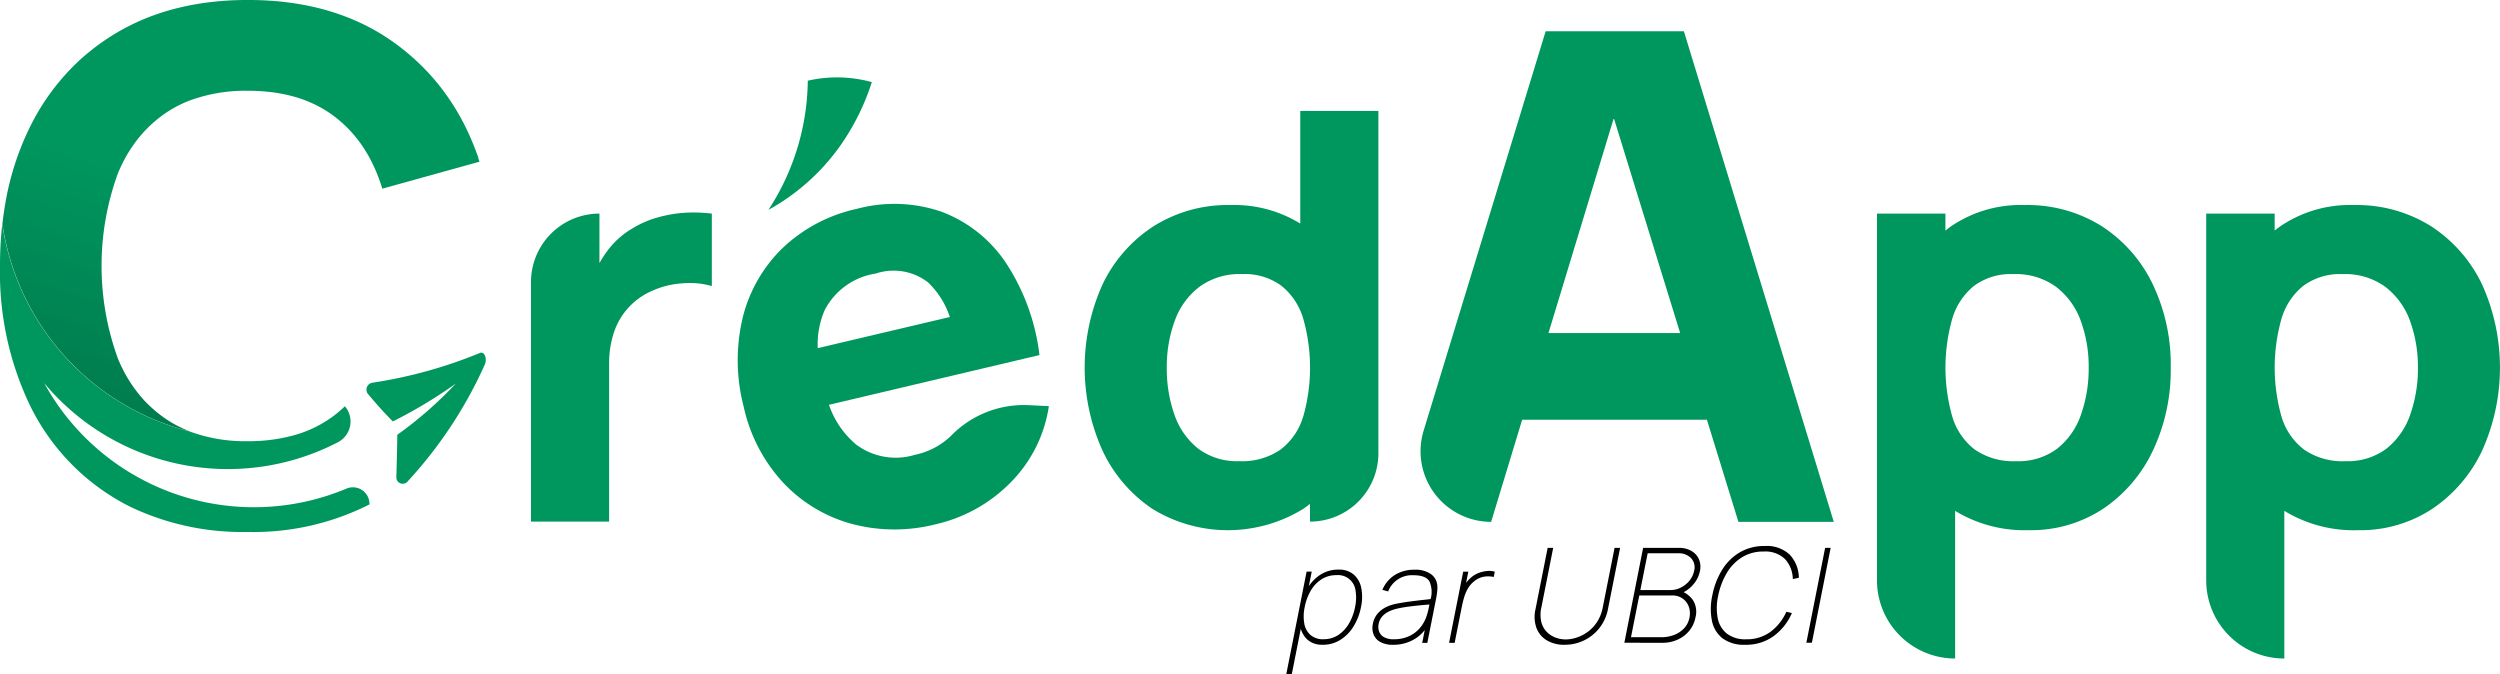 <svg xmlns="http://www.w3.org/2000/svg" xmlns:xlink="http://www.w3.org/1999/xlink" width="146.491" height="39.52" viewBox="0 0 146.491 39.52">
  <defs>
    <linearGradient id="linear-gradient" x1="0.485" y1="0.455" x2="0.169" y2="1.332" gradientUnits="objectBoundingBox">
      <stop offset="0" stop-opacity="0"/>
      <stop offset="1" stop-opacity="0.302"/>
    </linearGradient>
  </defs>
  <g id="Groupe_371" data-name="Groupe 371" transform="translate(-389.737 -387.276)">
    <path id="Tracé_1045" data-name="Tracé 1045" d="M642.607,484.3v4.244a4.7,4.7,0,0,0-1.745-.157,5.014,5.014,0,0,0-1.8.458,4.017,4.017,0,0,0-2.19,2.414,5.771,5.771,0,0,0-.284,1.865v9.224h-4.578V488.309a4.011,4.011,0,0,1,4.011-4.011h0V487.2a6.418,6.418,0,0,1,.5-.766,4.894,4.894,0,0,1,1.435-1.269,5.751,5.751,0,0,1,1.422-.626,7.534,7.534,0,0,1,1.588-.286A8.549,8.549,0,0,1,642.607,484.3Z" transform="translate(-211.159 -84.506)" fill="#00975f"/>
    <path id="Tracé_1046" data-name="Tracé 1046" d="M743.964,489.18a12.524,12.524,0,0,0-1.959-5.393,7.858,7.858,0,0,0-3.724-2.985,8.465,8.465,0,0,0-5.007-.193,9.15,9.15,0,0,0-4.326,2.266,8.5,8.5,0,0,0-2.357,4.049,10.756,10.756,0,0,0,.041,5.279,9.542,9.542,0,0,0,2.266,4.4,8.614,8.614,0,0,0,3.975,2.444,9.766,9.766,0,0,0,5.031.042,8.922,8.922,0,0,0,4.362-2.436,8.014,8.014,0,0,0,2.249-4.481l-1.245-.059a5.943,5.943,0,0,0-4.491,1.8l-.016.016a4.285,4.285,0,0,1-2.093,1.094,3.862,3.862,0,0,1-3.448-.6,5.269,5.269,0,0,1-1.593-2.329Zm-12.992-.406a5.046,5.046,0,0,1,.4-2.214,4.051,4.051,0,0,1,3-2.157,3.3,3.3,0,0,1,3.067.521,4.943,4.943,0,0,1,1.273,2.026Z" transform="translate(-293.318 -81.098)" fill="#00975f"/>
    <path id="Tracé_1047" data-name="Tracé 1047" d="M897.219,437.892v6.6a7.364,7.364,0,0,0-4.076-1.086,8.17,8.17,0,0,0-4.513,1.237,8.334,8.334,0,0,0-2.984,3.385,11.858,11.858,0,0,0-.015,9.767,8.407,8.407,0,0,0,2.916,3.409,8.441,8.441,0,0,0,8.855,0q.2-.138.386-.288v1.04h0a4.009,4.009,0,0,0,4.009-4.009V437.892Zm.168,17.915a3.8,3.8,0,0,1-1.313,1.921,3.954,3.954,0,0,1-2.432.685,3.788,3.788,0,0,1-2.406-.735,4.333,4.333,0,0,1-1.387-1.98,8.067,8.067,0,0,1-.451-2.766,7.769,7.769,0,0,1,.469-2.75,4.356,4.356,0,0,1,1.446-1.987,3.994,3.994,0,0,1,2.5-.744,3.627,3.627,0,0,1,2.3.685,3.879,3.879,0,0,1,1.278,1.921,10.5,10.5,0,0,1,0,5.749Z" transform="translate(-431.291 -44.115)" fill="#00975f"/>
    <path id="Tracé_1048" data-name="Tracé 1048" d="M1053.212,401.544h-8.1l-7.15,23.4a4.137,4.137,0,0,0,3.956,5.346h0l1.818-5.986h10.824l1.847,5.986h5.588Zm-7.935,17.683,3.829-12.6,3.887,12.6Z" transform="translate(-564.805 -12.435)" fill="#00975f"/>
    <path id="Tracé_1049" data-name="Tracé 1049" d="M1262.2,485.441a8.328,8.328,0,0,0-2.981-3.385,8.175,8.175,0,0,0-4.513-1.237,7.249,7.249,0,0,0-4.327,1.254c-.109.076-.214.157-.318.242v-.995h-4.011v21.49a4.58,4.58,0,0,0,4.58,4.58h0v-8.65a7.814,7.814,0,0,0,4.31,1.13,7.657,7.657,0,0,0,4.362-1.254,8.425,8.425,0,0,0,2.916-3.409,11.016,11.016,0,0,0,1.045-4.862A10.906,10.906,0,0,0,1262.2,485.441Zm-4.2,7.671a4.334,4.334,0,0,1-1.387,1.98,3.785,3.785,0,0,1-2.406.735,3.958,3.958,0,0,1-2.432-.685,3.8,3.8,0,0,1-1.311-1.921,10.5,10.5,0,0,1,0-5.749,3.877,3.877,0,0,1,1.278-1.921,3.616,3.616,0,0,1,2.3-.685,4,4,0,0,1,2.5.744,4.356,4.356,0,0,1,1.446,1.987,7.768,7.768,0,0,1,.467,2.75A8.065,8.065,0,0,1,1258,493.111Z" transform="translate(-746.329 -81.528)" fill="#00975f"/>
    <path id="Tracé_1050" data-name="Tracé 1050" d="M1412.4,485.441a8.328,8.328,0,0,0-2.982-3.385,8.18,8.18,0,0,0-4.512-1.237,7.261,7.261,0,0,0-4.329,1.254c-.109.076-.214.157-.316.24v-.992h-4.011v21.492a4.578,4.578,0,0,0,4.578,4.578h0v-8.652a7.8,7.8,0,0,0,4.312,1.132,7.657,7.657,0,0,0,4.362-1.254,8.44,8.44,0,0,0,2.916-3.409,11.846,11.846,0,0,0-.017-9.767Zm-4.2,7.671a4.332,4.332,0,0,1-1.387,1.98,3.788,3.788,0,0,1-2.406.735,3.954,3.954,0,0,1-2.432-.685,3.785,3.785,0,0,1-1.311-1.921,10.495,10.495,0,0,1,0-5.749,3.864,3.864,0,0,1,1.278-1.921,3.617,3.617,0,0,1,2.3-.685,4,4,0,0,1,2.5.744,4.372,4.372,0,0,1,1.446,1.987,7.818,7.818,0,0,1,.467,2.75A8.068,8.068,0,0,1,1408.2,493.111Z" transform="translate(-877.237 -81.528)" fill="#00975f"/>
    <path id="Tracé_1051" data-name="Tracé 1051" d="M742.609,422.786a14.07,14.07,0,0,1-2.306,7.567,11.822,11.822,0,0,0,1.32-.836,12.641,12.641,0,0,0,2.867-2.889,13.832,13.832,0,0,0,1.873-3.758A7.656,7.656,0,0,0,742.609,422.786Z" transform="translate(-305.539 -30.781)" fill="#00975f"/>
    <g id="Groupe_367" data-name="Groupe 367" transform="translate(389.737 387.276)">
      <path id="Tracé_1052" data-name="Tracé 1052" d="M411.387,505.864v.013a15.07,15.07,0,0,1-7.147,1.615,15.273,15.273,0,0,1-6.765-1.427c-.334-.162-.659-.336-.976-.527a13.008,13.008,0,0,1-5.007-5.466,18.047,18.047,0,0,1-1.755-8.166,22.034,22.034,0,0,1,.132-2.465A14.752,14.752,0,0,0,400.845,501.6h0a9.37,9.37,0,0,0,3.393.573,10.04,10.04,0,0,0,2.65-.328,7,7,0,0,0,2.217-1.024c.077-.052.152-.108.225-.165a7.488,7.488,0,0,0,.616-.53h0a1.369,1.369,0,0,1-.394,2.1,14.01,14.01,0,0,1-17.223-3.456,14.018,14.018,0,0,0,17.7,6.185A.971.971,0,0,1,411.387,505.864Z" transform="translate(-389.737 -476.32)" fill="#00975f"/>
      <path id="Tracé_1053" data-name="Tracé 1053" d="M418.733,396.762h0l-5.693,1.58v0a9.648,9.648,0,0,0-.594-1.509c-.032-.066-.066-.133-.1-.2-.1-.191-.208-.376-.32-.554a7.4,7.4,0,0,0-1.79-1.966,6.832,6.832,0,0,0-.781-.513,7.334,7.334,0,0,0-1.8-.707c-.217-.054-.442-.1-.671-.142s-.466-.069-.708-.094c-.362-.035-.739-.052-1.128-.052a9.377,9.377,0,0,0-3.469.6,6.909,6.909,0,0,0-1.279.668,7.571,7.571,0,0,0-.89.7s0,0,0,0a7.574,7.574,0,0,0-.773.828c-.06.075-.119.151-.175.229-.169.231-.329.473-.48.728a9.058,9.058,0,0,0-.536,1.089,15.839,15.839,0,0,0,0,10.848,8.164,8.164,0,0,0,1.564,2.479c.065.068.129.135.2.2a7.224,7.224,0,0,0,.861.731c.077.055.156.111.234.163q.157.1.319.2a6.825,6.825,0,0,0,.677.348c.117.052.236.1.357.148a14.751,14.751,0,0,1-10.976-12.157V400.4q.065-.591.163-1.159a16.248,16.248,0,0,1,1.46-4.537,13.359,13.359,0,0,1,2.779-3.781q.335-.317.7-.61a13.1,13.1,0,0,1,1.532-1.073l.211-.125q.531-.3,1.095-.559a13.666,13.666,0,0,1,2.38-.811c.236-.058.474-.109.716-.157.4-.077.818-.14,1.239-.188s.853-.08,1.295-.1h0c.265-.009.533-.015.8-.015q.321,0,.637.009.474.016.932.052c.2.015.406.035.607.06s.4.051.593.08q.439.067.864.157a14,14,0,0,1,2.165.639c.257.1.511.208.759.322a12.3,12.3,0,0,1,2.1,1.236,13.3,13.3,0,0,1,1.239,1.021,0,0,0,0,1,0,0c.129.12.256.242.38.366q.416.42.791.873c.086.1.172.211.256.32a13.7,13.7,0,0,1,1.657,2.764c.114.253.222.508.323.771.068.174.134.351.2.531C418.674,396.58,418.7,396.671,418.733,396.762Z" transform="translate(-390.638 -387.286)" fill="#00975f"/>
      <path id="Tracé_1054" data-name="Tracé 1054" d="M418.721,396.752l-5.693,1.578a9.651,9.651,0,0,0-.594-1.509c-.032-.066-.068-.133-.1-.2q-.15-.287-.319-.554a7.4,7.4,0,0,0-1.79-1.966,6.829,6.829,0,0,0-.781-.513,7.334,7.334,0,0,0-1.8-.707c-.217-.055-.442-.1-.671-.142s-.466-.071-.708-.094c-.362-.035-.739-.054-1.128-.054a9.342,9.342,0,0,0-3.469.6,6.908,6.908,0,0,0-1.279.668,7.263,7.263,0,0,0-.89.7s0,0,0,0a7.168,7.168,0,0,0-.773.828c-.06.075-.119.151-.175.229a7.891,7.891,0,0,0-.48.728,9.058,9.058,0,0,0-.536,1.089,15.839,15.839,0,0,0,0,10.848,8.165,8.165,0,0,0,1.564,2.479c.065.069.131.137.2.2a7.224,7.224,0,0,0,.861.731c.077.055.156.109.234.162.1.069.211.135.319.2a7.2,7.2,0,0,0,.677.348c.117.052.236.1.357.148A14.751,14.751,0,0,1,390.761,400.4a.009.009,0,0,1,0-.006q.065-.591.165-1.159a16.249,16.249,0,0,1,1.46-4.537,13.359,13.359,0,0,1,2.779-3.781c.223-.211.456-.416.7-.61a13.112,13.112,0,0,1,1.532-1.075c.069-.042.14-.083.211-.123q.531-.3,1.095-.559a13.553,13.553,0,0,1,2.38-.813c.236-.057.474-.109.716-.155.4-.077.818-.14,1.239-.188s.854-.082,1.295-.1h0q.4-.016.8-.017c.214,0,.426,0,.637.011q.474.014.932.052c.2.015.406.035.607.06s.4.049.593.08q.439.067.864.157a13.829,13.829,0,0,1,2.165.639c.257.1.511.206.759.322a12.4,12.4,0,0,1,2.1,1.235,13.332,13.332,0,0,1,1.239,1.022,0,0,0,0,1,0,0c.129.119.256.242.38.366q.416.42.791.873c.086.1.171.212.256.32a13.769,13.769,0,0,1,1.656,2.764c.114.253.222.508.323.771.068.174.132.351.2.531C418.661,396.571,418.692,396.661,418.721,396.752Z" transform="translate(-390.628 -387.276)" fill="url(#linear-gradient)"/>
      <path id="Tracé_1055" data-name="Tracé 1055" d="M558.653,555.451c0-.1.048-1.616.055-2.5a22.92,22.92,0,0,0,3.427-3,27.8,27.8,0,0,1-3.689,2.218c-.571-.58-.875-.922-1.474-1.63a.415.415,0,0,1,.317-.646,27.068,27.068,0,0,0,6.268-1.741c.277-.1.441.376.26.725a25.359,25.359,0,0,1-4.538,6.845A.373.373,0,0,1,558.653,555.451Z" transform="translate(-535.428 -527.474)" fill="#00975f"/>
    </g>
    <g id="Groupe_369" data-name="Groupe 369" transform="translate(465.106 419.266)">
      <g id="Groupe_368" data-name="Groupe 368" transform="translate(0 0)">
        <path id="Tracé_1056" data-name="Tracé 1056" d="M976.531,653.3l1.194-6.024h.3l-.651,3.282h.023l-.543,2.742Zm2.128-1.738a1.271,1.271,0,0,1-.88-.293,1.413,1.413,0,0,1-.431-.794,2.82,2.82,0,0,1,.02-1.122,3.422,3.422,0,0,1,.428-1.129,2.331,2.331,0,0,1,.759-.78,1.925,1.925,0,0,1,1.039-.284,1.312,1.312,0,0,1,.894.292,1.4,1.4,0,0,1,.44.79,2.757,2.757,0,0,1-.016,1.112,3.382,3.382,0,0,1-.432,1.125,2.413,2.413,0,0,1-.769.792A1.927,1.927,0,0,1,978.659,651.565Zm.064-.324a1.525,1.525,0,0,0,.858-.247,2.005,2.005,0,0,0,.626-.674,3.058,3.058,0,0,0,.357-.963,2.571,2.571,0,0,0,.029-.956,1.032,1.032,0,0,0-1.126-.913,1.58,1.58,0,0,0-.864.239,1.946,1.946,0,0,0-.63.662,3.025,3.025,0,0,0-.36.967,2.522,2.522,0,0,0-.025.963,1.152,1.152,0,0,0,.363.674A1.129,1.129,0,0,0,978.724,651.241Z" transform="translate(-976.531 -645.773)"/>
        <path id="Tracé_1057" data-name="Tracé 1057" d="M1017.063,651.565a1.514,1.514,0,0,1-.773-.17.867.867,0,0,1-.39-.448,1.089,1.089,0,0,1-.039-.6,1.3,1.3,0,0,1,.281-.608,1.526,1.526,0,0,1,.494-.38,2.463,2.463,0,0,1,.6-.2q.377-.073.8-.129t.785-.095q.359-.039.537-.062l-.131.077a1.53,1.53,0,0,0-.05-1.1q-.216-.361-.942-.361a1.5,1.5,0,0,0-1.478.95l-.337-.093a1.889,1.889,0,0,1,.744-.88,2.153,2.153,0,0,1,1.151-.3,1.587,1.587,0,0,1,.919.236.909.909,0,0,1,.4.637,1.572,1.572,0,0,1,0,.374,4.217,4.217,0,0,1-.062.429l-.518,2.61h-.3l.227-1.143.153.008a2.088,2.088,0,0,1-.843.923A2.382,2.382,0,0,1,1017.063,651.565Zm.049-.324a2.081,2.081,0,0,0,.83-.162,1.843,1.843,0,0,0,.653-.469,2.066,2.066,0,0,0,.418-.736,3.6,3.6,0,0,0,.123-.463l.07-.355.144.131-.576.052q-.368.033-.78.085a7.085,7.085,0,0,0-.752.133,2.251,2.251,0,0,0-.419.147,1.259,1.259,0,0,0-.394.282.917.917,0,0,0-.23.467.841.841,0,0,0,.02.406.619.619,0,0,0,.27.344A1.137,1.137,0,0,0,1017.112,651.241Z" transform="translate(-1010.787 -645.773)"/>
        <path id="Tracé_1058" data-name="Tracé 1058" d="M1050.819,651.917l.827-4.17h.3l-.2,1-.074-.131a2.036,2.036,0,0,1,.229-.317,2.078,2.078,0,0,1,.244-.239,1.473,1.473,0,0,1,.454-.253,1.812,1.812,0,0,1,.489-.1,1.082,1.082,0,0,1,.408.044l-.061.309a1.549,1.549,0,0,0-.544-.021,1.214,1.214,0,0,0-.594.268,1.506,1.506,0,0,0-.4.471,2.527,2.527,0,0,0-.219.55q-.076.284-.126.539l-.407,2.054Z" transform="translate(-1041.277 -646.241)"/>
        <path id="Tracé_1059" data-name="Tracé 1059" d="M1091.6,642.919a1.985,1.985,0,0,1-1.045-.259,1.431,1.431,0,0,1-.609-.728,1.962,1.962,0,0,1-.056-1.1l.712-3.591h.324l-.691,3.483a1.889,1.889,0,0,0,0,.875,1.273,1.273,0,0,0,.332.583,1.421,1.421,0,0,0,.523.324,1.721,1.721,0,0,0,.57.1,2.1,2.1,0,0,0,.611-.1,2.339,2.339,0,0,0,.651-.324,2.223,2.223,0,0,0,.563-.583,2.352,2.352,0,0,0,.347-.875l.691-3.483h.324l-.712,3.591a2.558,2.558,0,0,1-2.537,2.085Z" transform="translate(-1075.284 -637.127)"/>
        <path id="Tracé_1060" data-name="Tracé 1060" d="M1130.783,642.8l1.1-5.56h2.108a1.42,1.42,0,0,1,.707.172,1.047,1.047,0,0,1,.449.481,1.137,1.137,0,0,1,.063.714,1.706,1.706,0,0,1-.415.809,1.788,1.788,0,0,1-.775.519l.021-.185a1.449,1.449,0,0,1,.773.57,1.283,1.283,0,0,1,.139.983,1.758,1.758,0,0,1-.377.809,1.876,1.876,0,0,1-.686.512,2.1,2.1,0,0,1-.856.178Zm.389-.324h1.776a2.061,2.061,0,0,0,.751-.135,1.56,1.56,0,0,0,.587-.39,1.237,1.237,0,0,0,.31-.618,1.171,1.171,0,0,0-.041-.658.992.992,0,0,0-.366-.471,1.026,1.026,0,0,0-.6-.176h-1.931Zm.548-2.765h1.784a1.3,1.3,0,0,0,.6-.151,1.536,1.536,0,0,0,.5-.405,1.305,1.305,0,0,0,.268-.571.786.786,0,0,0-.182-.745,1.007,1.007,0,0,0-.757-.282h-1.784Z" transform="translate(-1110.971 -637.127)"/>
        <path id="Tracé_1061" data-name="Tracé 1061" d="M1172.222,642.133a2.1,2.1,0,0,1-1.311-.371,1.729,1.729,0,0,1-.629-1.023,3.611,3.611,0,0,1,.02-1.5,4.439,4.439,0,0,1,.576-1.5,3.025,3.025,0,0,1,1.035-1.023,2.812,2.812,0,0,1,1.458-.371,1.958,1.958,0,0,1,1.467.508,2.005,2.005,0,0,1,.535,1.353l-.355.077a1.769,1.769,0,0,0-.46-1.176,1.658,1.658,0,0,0-1.251-.438,2.356,2.356,0,0,0-1.252.328,2.672,2.672,0,0,0-.893.909,4.177,4.177,0,0,0-.512,1.334,3.224,3.224,0,0,0-.032,1.332,1.529,1.529,0,0,0,.54.909,1.767,1.767,0,0,0,1.13.33,2.329,2.329,0,0,0,1.425-.44,2.917,2.917,0,0,0,.926-1.174l.325.077a3.3,3.3,0,0,1-1.071,1.353A2.752,2.752,0,0,1,1172.222,642.133Z" transform="translate(-1145.335 -636.341)"/>
        <path id="Tracé_1062" data-name="Tracé 1062" d="M1213.815,642.8l1.1-5.56h.324l-1.1,5.56Z" transform="translate(-1183.338 -637.127)"/>
      </g>
    </g>
  </g>
</svg>
